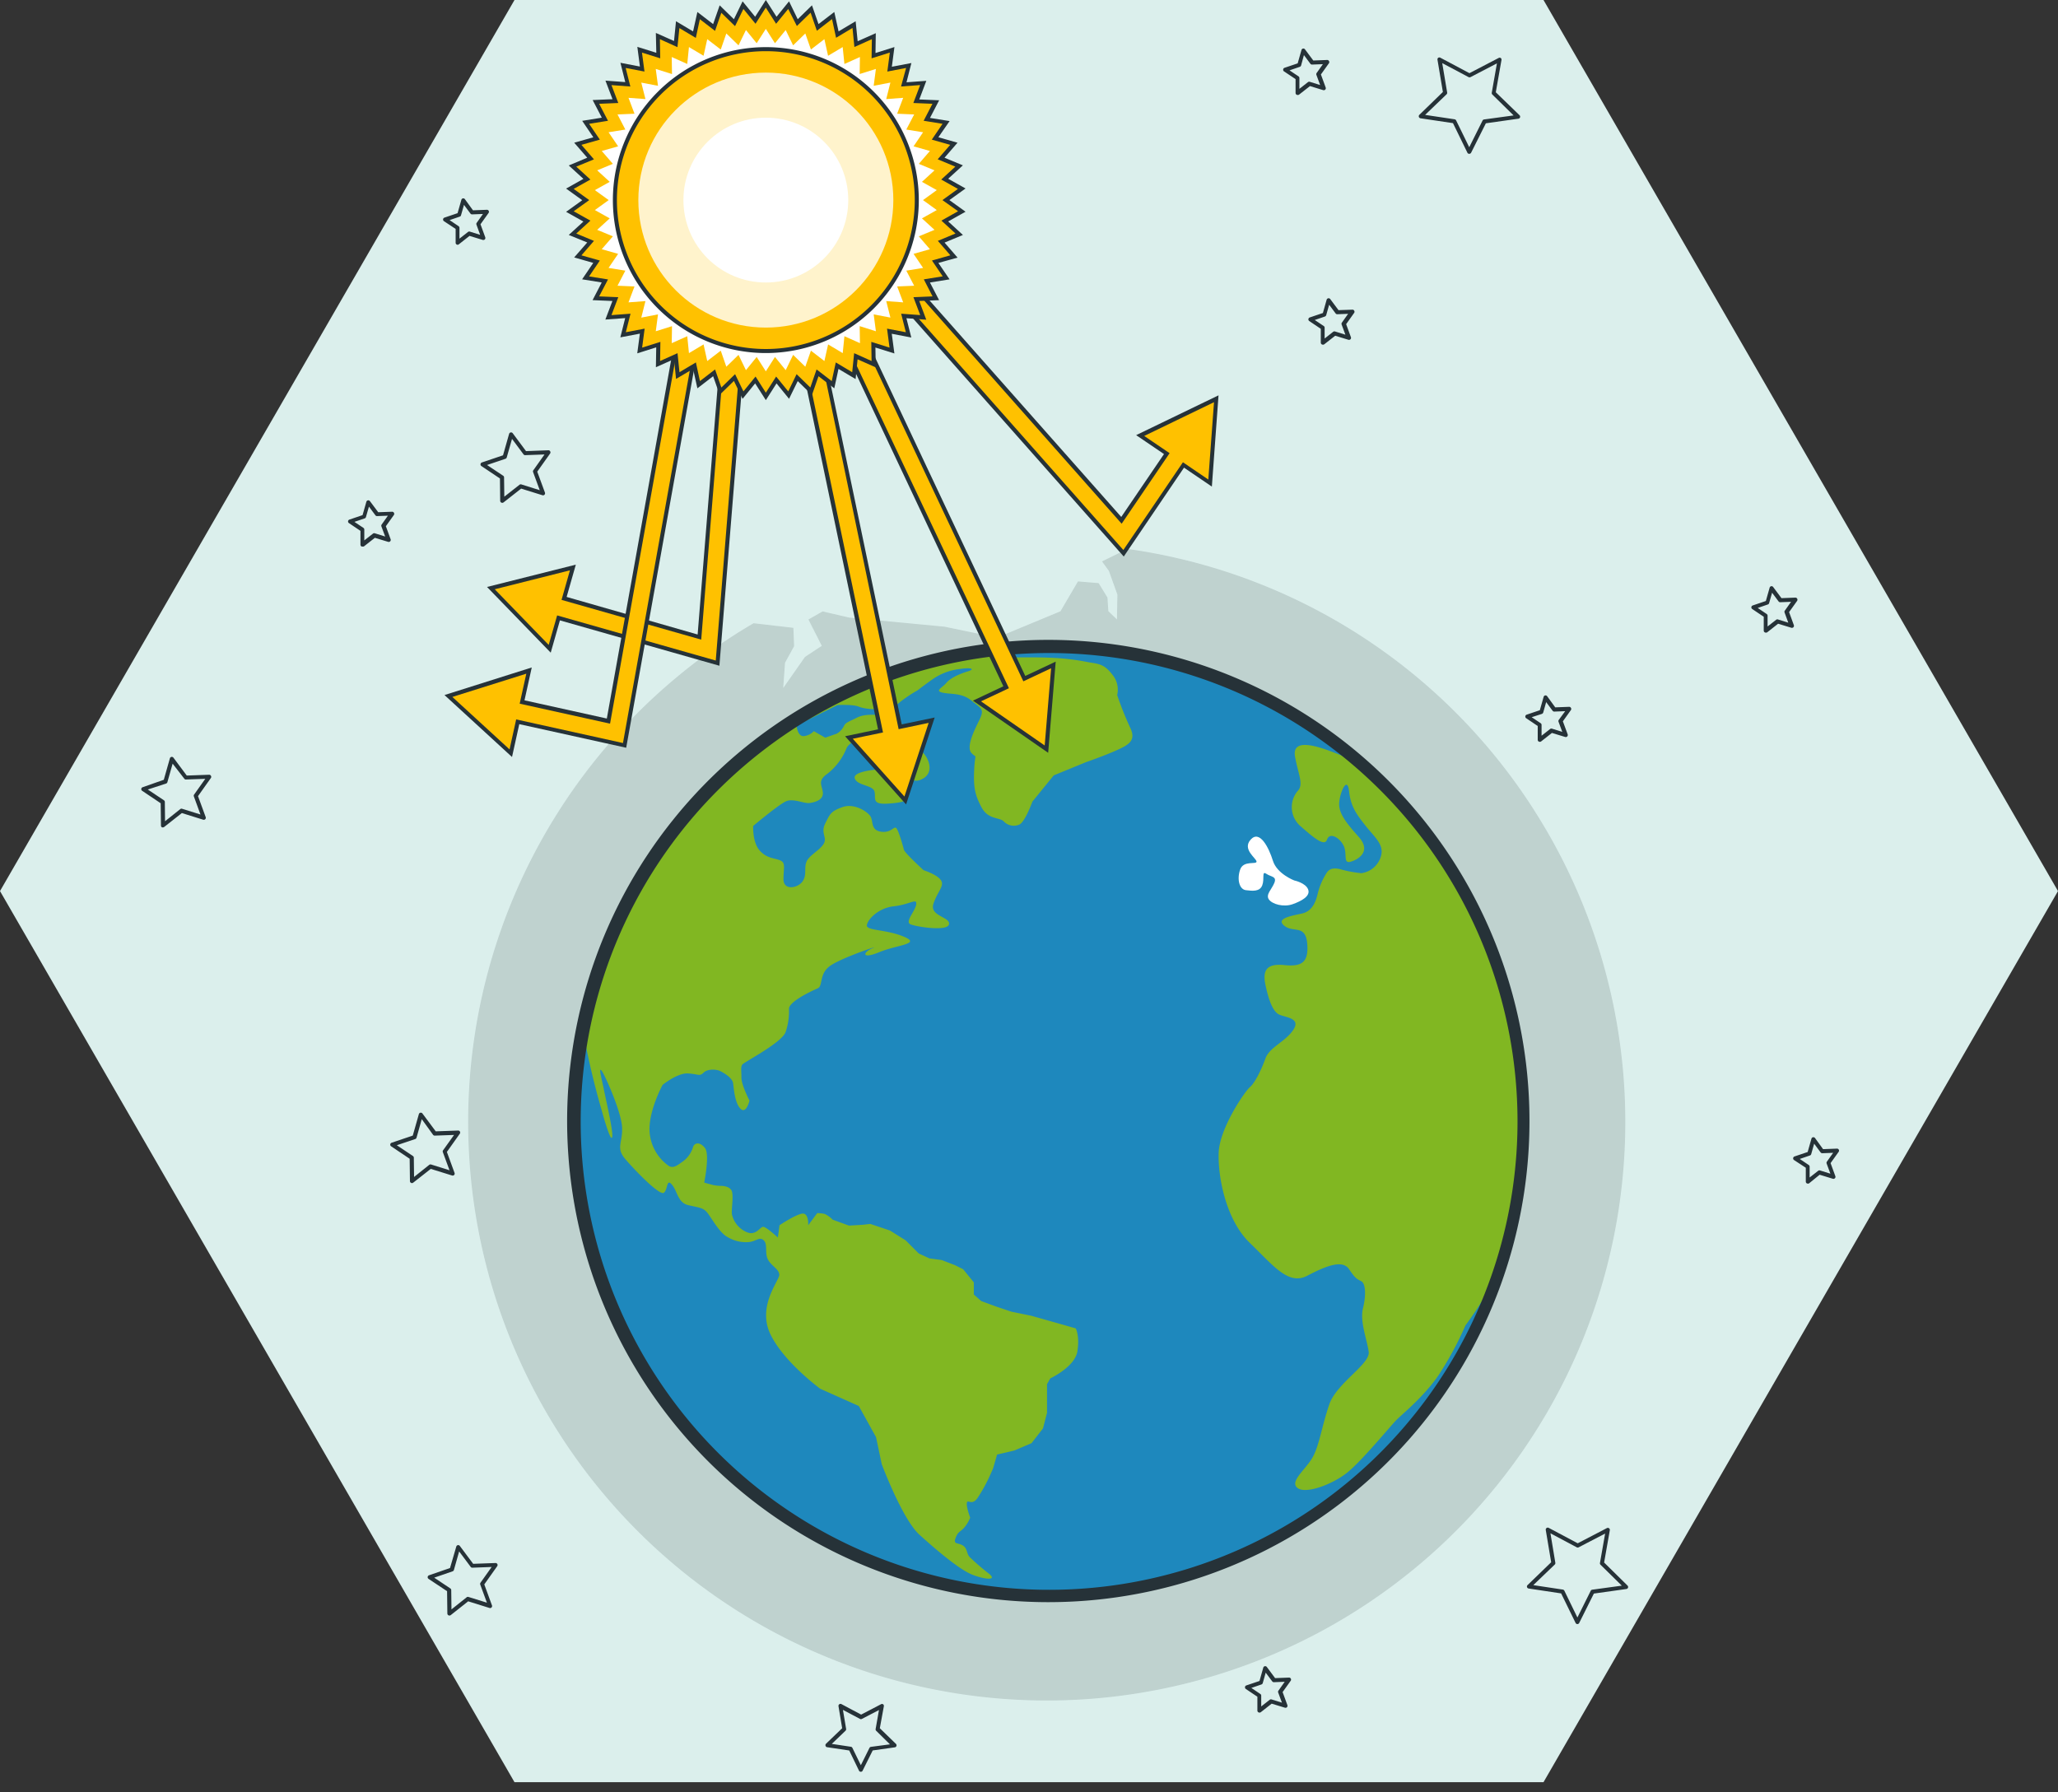 <svg xmlns="http://www.w3.org/2000/svg" width="509.909" height="444.119" viewBox="0 0 509.909 444.119">
  <rect x="0" y="0" width="509.909" height="444.119" fill="#333333" stroke="none"/>
  <g id="Grupo_894172" data-name="Grupo 894172" transform="translate(-825 -1628)">
    <g id="Grupo_874313" data-name="Grupo 874313" transform="translate(4)">
      <path id="Trazado_274001" data-name="Trazado 274001" d="M442.682,80.75H187.727L60.25,301.543,187.727,522.35H442.682L570.159,301.543,514.016,204.3Z" transform="translate(760.75 1547.25)" fill="#dbefec"/>
      <g id="Ozone_layer_depletion-bro" data-name="Ozone layer depletion-bro" transform="translate(831.502 1591.22)">
        <g id="freepik--Stars--inject-78">
          <path id="Trazado_273964" data-name="Trazado 273964" d="M387.32,439.2h0a.49.49,0,0,1-.44-.28l-3.58-7.32-8.05-1.21a.5.5,0,0,1-.4-.34.49.49,0,0,1,.13-.51l5.85-5.66-1.34-8a.5.5,0,0,1,.73-.52l7.19,3.82,7.22-3.76a.5.5,0,0,1,.73.53l-1.41,8,5.8,5.71a.5.5,0,0,1-.28.85l-8.06,1.13-3.64,7.29A.5.5,0,0,1,387.32,439.2Zm-10.92-9.65,7.31,1.1a.51.51,0,0,1,.38.27l3.24,6.65,3.3-6.62a.49.49,0,0,1,.38-.27l7.32-1-5.27-5.18a.5.5,0,0,1-.14-.45l1.28-7.28-6.56,3.41a.49.49,0,0,1-.47,0l-6.52-3.47,1.21,7.29a.5.5,0,0,1-.14.45Z" transform="translate(-7)" fill="#263238"/>
          <path id="Trazado_273965" data-name="Trazado 273965" d="M353.52,74.89a.47.47,0,0,1-.45-.28l-3.57-7.32-8.05-1.2a.512.512,0,0,1-.28-.86L347,59.57l-1.34-8a.5.5,0,0,1,.2-.48.49.49,0,0,1,.53,0l7.19,3.82,7.22-3.76a.51.51,0,0,1,.53,0,.5.5,0,0,1,.19.49l-1.41,8,5.89,5.7a.51.51,0,0,1,.12.51.48.48,0,0,1-.4.34l-8.07,1.14L354,74.61A.51.51,0,0,1,353.52,74.89ZM342.6,65.25l7.31,1.09a.51.51,0,0,1,.37.28l3.25,6.64,3.3-6.61a.47.47,0,0,1,.37-.27l7.32-1-5.27-5.18a.51.51,0,0,1-.14-.44l1.28-7.28-6.55,3.41a.52.52,0,0,1-.47,0l-6.53-3.47,1.22,7.29a.49.49,0,0,1-.15.44Z" fill="#263238"/>
          <path id="Trazado_273966" data-name="Trazado 273966" d="M202.78,480.8h0a.51.51,0,0,1-.45-.28l-2.42-5-5.47-.81a.48.48,0,0,1-.4-.35.5.5,0,0,1,.12-.51l4-3.84-.91-5.46a.5.5,0,0,1,.73-.52l4.88,2.6,4.91-2.56a.51.51,0,0,1,.53,0,.5.5,0,0,1,.19.49l-1,5.45,4,3.88a.5.5,0,0,1,.12.51.51.51,0,0,1-.4.34l-5.48.77-2.47,4.95A.5.5,0,0,1,202.78,480.8Zm-7.19-6.91,4.73.71a.47.47,0,0,1,.37.27l2.1,4.3,2.13-4.28a.5.5,0,0,1,.38-.27L210,474l-3.4-3.35a.49.49,0,0,1-.15-.44l.83-4.71-4.24,2.2a.47.47,0,0,1-.46,0l-4.23-2.24.79,4.71a.53.53,0,0,1-.14.45Z" transform="translate(0 -5)" fill="#263238"/>
          <path id="Trazado_273967" data-name="Trazado 273967" d="M91.57,329.93a.541.541,0,0,1-.22-.05.5.5,0,0,1-.28-.45L91,323.9l-4.59-3.08a.5.5,0,0,1,.12-.89l5.24-1.77,1.51-5.32a.48.48,0,0,1,.39-.35.5.5,0,0,1,.49.19l3.3,4.43,5.53-.2a.5.5,0,0,1,.43.79l-3.2,4.51,1.9,5.19a.5.5,0,0,1-.1.52.49.49,0,0,1-.51.13l-5.28-1.64-4.35,3.41a.51.51,0,0,1-.31.11Zm-3.76-9.38,4,2.67a.5.5,0,0,1,.22.41l.06,4.78,3.76-3a.52.52,0,0,1,.45-.09l4.57,1.43-1.65-4.49a.5.5,0,0,1,.06-.46L102,318l-4.78.17a.52.52,0,0,1-.42-.2L94,314.09l-1.3,4.6a.5.5,0,0,1-.32.33Z" fill="#263238"/>
          <path id="Trazado_273969" data-name="Trazado 273969" d="M113.93,161.37a.59.59,0,0,1-.22-.05.5.5,0,0,1-.28-.45l-.06-5.53-4.6-3.08a.47.47,0,0,1-.21-.48.49.49,0,0,1,.33-.41l5.24-1.77,1.51-5.32a.51.51,0,0,1,.89-.16l3.3,4.44,5.53-.21a.46.46,0,0,1,.45.26.51.51,0,0,1,0,.53l-3.2,4.51,1.91,5.19a.52.52,0,0,1-.11.52.49.49,0,0,1-.51.13l-5.28-1.64-4.35,3.41a.51.51,0,0,1-.34.11ZM110.17,152l4,2.66a.48.48,0,0,1,.22.41l.06,4.78,3.76-2.95a.48.48,0,0,1,.46-.09l4.56,1.43-1.65-4.49a.5.5,0,0,1,.07-.46l2.76-3.9-4.78.17a.48.48,0,0,1-.42-.2l-2.85-3.83-1.31,4.6a.46.46,0,0,1-.32.33Z" fill="#263238"/>
          <path id="Trazado_273970" data-name="Trazado 273970" d="M93.84,437.08a.541.541,0,0,1-.22-.05.51.51,0,0,1-.28-.45l-.07-5.53L88.68,428a.5.5,0,0,1,.12-.89l5.2-1.8L95.55,420a.51.51,0,0,1,.39-.36.49.49,0,0,1,.49.2l3.31,4.43,5.52-.2a.5.5,0,0,1,.43.79l-3.2,4.51,1.9,5.19a.5.5,0,0,1-.1.52.49.49,0,0,1-.51.13l-5.28-1.65L94.15,437a.51.51,0,0,1-.31.08Zm-3.76-9.38,4,2.67a.5.5,0,0,1,.22.41l.06,4.78,3.76-3a.48.48,0,0,1,.45-.08l4.57,1.42-1.65-4.48a.52.52,0,0,1,.06-.47l2.77-3.9-4.78.18a.5.5,0,0,1-.42-.2l-2.86-3.83-1.3,4.6a.52.52,0,0,1-.32.33Z" transform="translate(7)" fill="#263238"/>
          <path id="Trazado_273971" data-name="Trazado 273971" d="M29.88,241.79a.54.54,0,0,1-.22,0,.5.5,0,0,1-.28-.45l-.07-5.53-4.59-3.08a.5.5,0,0,1,.12-.89L30.08,230l1.51-5.32a.5.5,0,0,1,.88-.16l3.3,4.43,5.53-.2a.49.49,0,0,1,.46.26.51.51,0,0,1,0,.53l-3.2,4.51,1.9,5.19a.5.5,0,0,1-.62.65l-5.28-1.65-4.35,3.42A.5.5,0,0,1,29.88,241.79Zm-3.76-9.38,4,2.67a.5.5,0,0,1,.22.41l.05,4.78,3.76-3a.48.48,0,0,1,.46-.09l4.56,1.42-1.64-4.48a.5.5,0,0,1,.06-.46l2.77-3.9-4.78.17a.48.48,0,0,1-.42-.2L32.27,226l-1.3,4.6a.5.5,0,0,1-.32.33Z" fill="#263238"/>
          <path id="Trazado_273972" data-name="Trazado 273972" d="M445.42,330.06a.54.54,0,0,1-.22-.05.49.49,0,0,1-.28-.44v-3.44L442,324.22a.5.5,0,0,1-.21-.48.49.49,0,0,1,.33-.41l3.26-1.1.94-3.31a.48.48,0,0,1,.39-.35.52.52,0,0,1,.49.19l2,2.76,3.43-.13a.5.5,0,0,1,.43.79l-2,2.8,1.18,3.23a.48.48,0,0,1-.1.51.51.51,0,0,1-.51.14l-3.28-1L445.72,330a.48.48,0,0,1-.3.06Zm-2-6.11,2.23,1.5a.48.48,0,0,1,.22.41v2.68l2.12-1.66a.49.49,0,0,1,.45-.08l2.57.8-.93-2.52a.53.53,0,0,1,.06-.46l1.56-2.19-2.69.1a.56.56,0,0,1-.42-.2l-1.6-2.16-.73,2.58a.52.52,0,0,1-.32.34Z" transform="translate(-8)" fill="#263238"/>
          <path id="Trazado_273973" data-name="Trazado 273973" d="M301.54,474.13a.541.541,0,0,1-.22-.05.5.5,0,0,1-.28-.45V470.2l-2.85-1.91a.51.51,0,0,1-.22-.49.49.49,0,0,1,.33-.4l3.26-1.1.94-3.31a.48.48,0,0,1,.39-.35.5.5,0,0,1,.49.19l2.05,2.76,3.43-.13a.5.5,0,0,1,.43.79l-2,2.8,1.18,3.22a.5.5,0,0,1-.1.52.49.49,0,0,1-.51.13l-3.28-1-2.7,2.12a.51.51,0,0,1-.34.09Zm-2-6.11,2.23,1.5a.47.47,0,0,1,.22.4v2.69l2.11-1.66a.49.49,0,0,1,.45-.08l2.57.8-.93-2.52a.5.5,0,0,1,.07-.46l1.55-2.19-2.69.1a.52.52,0,0,1-.41-.21l-1.61-2.15-.73,2.58a.52.52,0,0,1-.32.34Z" transform="translate(0 -13)" fill="#263238"/>
          <path id="Trazado_273975" data-name="Trazado 273975" d="M79.31,172.2a.54.54,0,0,1-.21,0,.53.53,0,0,1-.29-.45v-3.43l-2.85-1.92a.49.49,0,0,1,.12-.88l3.25-1.1.94-3.31a.5.5,0,0,1,.39-.35.49.49,0,0,1,.49.19l2.06,2.75,3.43-.12a.48.48,0,0,1,.46.26.51.51,0,0,1,0,.53l-2,2.8,1.18,3.22a.5.5,0,0,1-.11.52.49.49,0,0,1-.51.13l-3.28-1-2.7,2.12a.51.51,0,0,1-.37.04Zm-2-6.11,2.23,1.49a.5.5,0,0,1,.22.41v2.69L81.91,169a.5.5,0,0,1,.46-.08l2.56.8-.93-2.5a.52.52,0,0,1,.06-.47l1.55-2.19-2.68.1a.5.5,0,0,1-.42-.2l-1.6-2.15-.74,2.58a.48.48,0,0,1-.32.34Z" fill="#263238"/>
          <path id="Trazado_273977" data-name="Trazado 273977" d="M311,60.31a.42.42,0,0,1-.22-.05.49.49,0,0,1-.28-.44V56.38l-2.86-1.91a.47.47,0,0,1-.21-.48.49.49,0,0,1,.33-.41l3.26-1.1.94-3.3a.49.49,0,0,1,.88-.16l2.05,2.75,3.43-.13a.5.5,0,0,1,.46.27.49.49,0,0,1,0,.52l-2,2.8,1.18,3.23a.5.5,0,0,1-.1.52.52.52,0,0,1-.52.13l-3.27-1-2.71,2.12A.47.47,0,0,1,311,60.31Zm-2-6.1,2.23,1.49a.49.49,0,0,1,.22.41v2.68l2.11-1.65a.51.51,0,0,1,.46-.09l2.57.8-.93-2.52a.51.51,0,0,1,.06-.46l1.55-2.19-2.68.1a.5.5,0,0,1-.42-.2l-1.6-2.15-.7,2.57a.54.54,0,0,1-.32.34Z" fill="#263238"/>
          <path id="Trazado_273978" data-name="Trazado 273978" d="M371,220.59a.44.44,0,0,1-.22-.05.49.49,0,0,1-.28-.44v-3.43l-2.85-1.92a.48.48,0,0,1-.22-.48.49.49,0,0,1,.33-.41l3.26-1.1.94-3.3a.49.49,0,0,1,.88-.16l2,2.75,3.43-.13a.5.5,0,0,1,.46.27.49.49,0,0,1,0,.52l-2,2.8,1.19,3.23a.52.52,0,0,1-.11.52.51.51,0,0,1-.51.13l-3.28-1-2.7,2.12a.5.5,0,0,1-.32.08Zm-2-6.1,2.23,1.49a.49.49,0,0,1,.22.41v2.69l2.11-1.66a.51.51,0,0,1,.46-.09l2.56.8-.93-2.52a.51.51,0,0,1,.07-.46L377.3,213l-2.69.1a.5.5,0,0,1-.42-.2l-1.6-2.15-.73,2.58a.54.54,0,0,1-.32.34Z" fill="#263238"/>
          <path id="Trazado_273979" data-name="Trazado 273979" d="M317.25,122.18a.54.54,0,0,1-.22-.05.51.51,0,0,1-.28-.45v-3.43l-2.86-1.92a.506.506,0,0,1,.12-.89l3.26-1.1.93-3.3a.51.51,0,0,1,.4-.35.5.5,0,0,1,.49.19l2.05,2.75,3.43-.12a.47.47,0,0,1,.46.26.49.49,0,0,1,0,.52l-2,2.81,1.18,3.22a.5.5,0,0,1-.62.65l-3.27-1-2.71,2.12a.48.48,0,0,1-.36.09Zm-2-6.11,2.23,1.49a.49.49,0,0,1,.22.41v2.69l2.11-1.66a.51.51,0,0,1,.46-.09l2.57.8-.93-2.52a.51.51,0,0,1,.06-.46l1.55-2.19-2.68.1a.48.48,0,0,1-.42-.2l-1.6-2.15-.73,2.58a.54.54,0,0,1-.32.34Z" fill="#263238"/>
          <path id="Trazado_273980" data-name="Trazado 273980" d="M102.89,97.43a.38.38,0,0,1-.21-.05.48.48,0,0,1-.29-.44V93.5L99.5,91.59a.5.5,0,0,1,.12-.89l3.25-1.1.94-3.3a.49.49,0,0,1,.88-.16l2,2.75,3.44-.13a.5.5,0,0,1,.42.79l-2,2.8,1.18,3.23a.52.52,0,0,1-.11.52.53.53,0,0,1-.51.13l-3.28-1-2.7,2.13A.5.5,0,0,1,102.89,97.43Zm-2-6.11,2.23,1.5a.5.5,0,0,1,.22.41v2.68l2.11-1.65a.48.48,0,0,1,.46-.09l2.56.8-.92-2.52a.48.48,0,0,1,.06-.46l1.55-2.19-2.68.1a.49.49,0,0,1-.42-.2l-1.6-2.15-.74,2.58a.46.46,0,0,1-.32.33Z" fill="#263238"/>
          <path id="Trazado_273981" data-name="Trazado 273981" d="M427,193.53a.44.44,0,0,1-.22-.05.49.49,0,0,1-.28-.44V189.6l-2.85-1.91a.5.5,0,0,1,.12-.89l3.25-1.1.94-3.3a.49.49,0,0,1,.88-.16l2.05,2.75,3.44-.13a.49.49,0,0,1,.45.26.51.51,0,0,1,0,.53l-2,2.8,1.18,3.23a.52.52,0,0,1-.11.52.53.53,0,0,1-.51.13l-3.28-1-2.7,2.12A.5.5,0,0,1,427,193.53Zm-2-6.11,2.23,1.5a.52.52,0,0,1,.22.41v2.68l2.11-1.65a.48.48,0,0,1,.46-.09l2.56.8-.92-2.52a.48.48,0,0,1,.06-.46l1.55-2.19-2.68.1a.49.49,0,0,1-.42-.2l-1.6-2.15-.74,2.58a.46.46,0,0,1-.32.33Z" fill="#263238"/>
        </g>
        <g id="freepik--ozone-layer--inject-78" opacity="0.53">
          <path id="Trazado_273982" data-name="Trazado 273982" d="M369.57,237.47A143.06,143.06,0,0,0,268.86,172.8l-6.31,3.09,1.7,2.34,2.11,5.89-.11,6.16-2.14-2.06-.22-3.38-2.19-3.57-5.11-.42-4.34,7.4-15.71,6.52-13-2.7-23.65-2.26-6.57-1.53-3.51,2,3.31,6.53-4.17,2.75-5.4,7.71L184,201l2.25-4.11-.18-4.54-9.86-1.14c-1.55.91-3.1,1.85-4.63,2.83a143.35,143.35,0,1,0,198,43.46Z" fill="#263238" opacity="0.3"/>
        </g>
        <g id="freepik--Earth--inject-78">
          <circle id="Elipse_6230" data-name="Elipse 6230" cx="117.55" cy="117.55" r="117.55" transform="translate(83.199 314.658) rotate(-45)" fill="#1e88bd"/>
          <path id="Trazado_273983" data-name="Trazado 273983" d="M266.3,209a5.79,5.79,0,0,0-1.22-5.08c-2-2.64-3.46-2.64-5.89-3.05a58.63,58.63,0,0,0-7.32-1c-3.25-.21-6.09-.21-8.73-.21s-4.06.21-5.48-.2-1.22-1.22-3.46-1.22h-1.12a118.76,118.76,0,0,0-16.63,3.59A117.54,117.54,0,0,0,134,292.47a196.1,196.1,0,0,0,4.64,19.64c1,3.65,1.94,6.34,2.29,6.57,1.07.72-1.16-8.69-1.77-11.74s-1.42-5.89-.61-4.87,4.88,10.15,5.08,14-1.63,5.08.81,7.93,8.53,9.14,9.55,8.32.61-3.65,2-2,1.42,4.47,4.06,5.08,3.66.61,4.67,1.83,3.05,5.08,5.08,6.09a8.75,8.75,0,0,0,5.28,1.22c1.83-.2,2.64-1.42,3.66-.41s.2,3.05,1,4.68,2.84,2.43,2.84,3.86-5.49,7.71-2.24,14.62,12.4,13.61,12.4,13.61l9.54,4.27,4.27,7.71,1.42,6.71s5.08,13.61,9.34,17.47,10,8.73,13.21,9.95,6.29,1.42,3.86-.41a57.181,57.181,0,0,1-4.47-3.86c-1.01-.86-.61-2.23-1.83-3s-2.44-.21-1.83-1.83,1-1.42,2-2.44a8.51,8.51,0,0,0,1.63-2.64s-1-2.64-.82-3.66,1.22.82,2.64-1.21a40.85,40.85,0,0,0,2.85-5.08l1-2.24,1-3.45,4.27-1,4.26-1.82,2.84-3.66,1-3.86v-7.11l.81-1.42s6.1-2.84,6.71-6.7-.41-5.69-.41-5.69l-4.27-1.22L245,362.8l-4.88-1-3.65-1.22-3.86-1.42-1.83-1.63v-3l-2.64-3.25-2-1L222.83,349l-3.05-.41-2.64-1.22-3.25-3.25L210,341.68l-4.87-1.63-1.83.21-3.46.2L195.81,339a6.64,6.64,0,0,0-2-1.43,9.06,9.06,0,0,0-1.83-.2l-2.23,3s.2-3.25-1.63-2.85-5.48,2.85-5.48,2.85l-.41,3.05s-2.84-2.65-3.65-2.65-1.83,2.44-4.27,1.22a6.27,6.27,0,0,1-3.45-4.26c-.21-1,.4-4.27,0-5.69s-2.64-1.42-2.64-1.42a10.549,10.549,0,0,1-2-.2c-.82-.21-2.24-.61-2.24-.61s1.42-6.91.21-8.53-2.65-1.43-3-.21a6.86,6.86,0,0,1-2.44,3.46c-1.22.81-2.23,1.82-3.45,1.21a11.25,11.25,0,0,1-4.88-9.14c0-5.07,3.25-11,3.25-11s3.66-3,6.3-2.84,2.84.81,3.86-.2,3.25-.81,4.06-.41,3.05,1.63,3.25,3.05.41,4.87,1.83,6.3,2.23-2,2.23-2-2-3.86-2-5.68-.2-2.64.21-3.25,9.95-5.49,10.76-8.13a15.91,15.91,0,0,0,.81-5.69c0-1.82,5.69-4.46,7.11-5.07s.21-3.66,3.25-5.69,12.8-5.28,10.36-4.27-2.84,2.85,1.63,1,10.56-2,6.09-3.86-9.34-1.42-9.14-2.84,2.84-4.27,6.7-4.68c3.65-.38,5.66-2,5.53-.68a1.7,1.7,0,0,1,0,.28c-.41,1.83-2.85,4.26-1.42,4.87s9.14,1.83,9.54,0-4.87-2-3.86-5.08,2.85-4.46,1.83-5.89-4.26-2.43-4.26-2.43-4.68-4.27-4.88-5.08-1.22-4.47-1.83-5.28-1.22,1.22-3.86.81-1.82-2.64-2.64-3.86-4.06-3.25-6.9-2.23-3.05,1.62-4.27,4.06.61,3.45-.41,5.08-3.65,2.84-4.26,4.47.2,3.25-1,4.87-4.67,2.23-4.67-.61.61-4.06-.81-4.67-3.25-.41-5.08-2.44-1.62-6.09-1.62-6.09,6.29-5.28,8.12-6.1,4.47.61,5.89.41,3.45-.81,3.25-2.64-1.42-2.84,1.22-4.67a15.27,15.27,0,0,0,4.67-6.3c.41-1,3.46-3.65,6.1-.61a6.68,6.68,0,0,1,1.82,5.89s-6.5.41-5.89,2.24,4.47,1.62,4.88,3.25-.81,3.25,3.25,3,5.89-.81,4.87-2.84-2-5.08-.81-4.47,2.24,2.64,4.88,1,1.21-5.28-.61-6.71a11.5,11.5,0,0,1-4.27-5.48c-.81-2.44-2-3-4.26-3.25s-5.29-.61-7.32.41-2.84,1.21-3.25,2a4.49,4.49,0,0,1-1.83,2c-.6.2-2.84,1-2.84,1l-2.84-1.62a3.93,3.93,0,0,1-2.44,1.22c-1.63.2-1.83-2.64-1.83-2.64L197,211.48s3.86-.21,5.28.4,5.49,1,7.31.21,1.63-.21,3-1.43a35.437,35.437,0,0,1,4.27-2.84s1.83-1.42,3.86-2.84a14.62,14.62,0,0,1,6.7-2.44c2.64-.41,3.86,0,1.83.61s-4.27,1.62-5.28,2.84-3.05,2-.82,2.44,4.68,0,7.11,2,3.25,2,1.83,4.88-3.25,6.7-1.83,8.12.82-.41.61,4.06.21,6.3,1.83,9.35,4.47,2.43,5.48,3.45a3.42,3.42,0,0,0,3.86.81c1.43-.61,3.25-5.69,3.25-5.69l5.29-6.5,7.92-3.25s4.67-1.62,7.72-3,4.87-2.44,3.25-5.69A80.185,80.185,0,0,1,266.3,209Z" fill="#81b722"/>
          <path id="Trazado_273984" data-name="Trazado 273984" d="M362.27,281.66A117,117,0,0,0,325.44,225a38.716,38.716,0,0,1-5.32-1.71c-5.07-2-10.56-3.46-9.75,1s2.24,6.91.61,8.53a6.23,6.23,0,0,0,.82,8.74c3.25,2.84,5.89,5.08,6.5,3.25s3-.61,4.06,1.42-.21,4.67,1.83,4.06,5.07-2.64,2-6.09-5.08-5.89-4.88-8.53,2-6.71,2.44-2.85,1.83,5.69,4.06,8.53,4.67,4.68,3.86,7.52a5.86,5.86,0,0,1-4.87,4.27,29.531,29.531,0,0,1-5.29-1c-1.82-.41-2.64,0-3.24.81a17.289,17.289,0,0,0-2.24,5.08c-.41,1.83-1.22,4.47-3.86,5.08s-6.7,1.22-4.47,3.05,5.28-.41,5.69,4.46-1.62,5.69-5.69,5.29-5.48,1-4.67,4.87,1.83,6.5,3.25,7.31,5.69.82,3.66,3.86-5.89,4.27-6.91,7.11-2.64,6.1-3.86,7.11-7.51,10.16-7.72,16.25,1.83,16.66,7.72,22.34,9.55,10.57,14.22,8.13,8.73-4.06,10.36-1.63,2,2.44,3.05,3,1.21,3.45.4,6.7,1,7.72,1.42,10.77-7.92,7.72-9.75,13-2.43,9.95-4.06,13-5.89,6.09-3.86,7.72,8.53-.81,12.19-3.66,10.77-11.58,12.39-13.2,6.7-5.69,10.36-11a82.788,82.788,0,0,0,6.7-12.39,87.289,87.289,0,0,0,8.72-14.53,117,117,0,0,0,.96-69.01Z" fill="#81b722"/>
          <path id="Trazado_273985" data-name="Trazado 273985" d="M303.87,259.62c.82,1.21,3.66,2,5.89,1.21s4.47-2,3.86-3.65-3.45-2.24-3.45-2.24-4.27-1.62-5.28-4.87-3.25-7.72-5.49-5.28,1.43,4.67,1.43,5.48-3.25-.4-4.07,2-.2,4.88,1.43,5.08,3.45.41,4.06-1.22-.2-3.65,1-2.84,2.64.61,2,2.23S303.06,258.4,303.87,259.62Z" fill="#fff"/>
          <path id="Trazado_273986" data-name="Trazado 273986" d="M249.28,433.77a119.22,119.22,0,1,1,33.58-4.84,119.22,119.22,0,0,1-33.58,4.84Zm.11-235.18a116.06,116.06,0,1,0,111.44,83.49,116.06,116.06,0,0,0-111.44-83.49Z" fill="#263238"/>
        </g>
        <g id="freepik--Arrows--inject-78">
          <path id="Trazado_273987" data-name="Trazado 273987" d="M173.24,127.48l-4.99-.4-5.45,67.54-33.55-9.55,2.19-7.66-20.31,5.11,14.57,15.03,2.19-7.67,39.4,11.22Z" fill="#ffc100"/>
          <path id="Trazado_273988" data-name="Trazado 273988" d="M167.74,201.74,128.23,190.5l-2.28,8-15.78-16.28,22-5.53-2.28,8L162.35,194l5.44-67.43,6,.49Zm-40.2-12.47,39.3,11.18,5.86-72.51-4-.32-5.46,67.65-34.61-9.85,2.08-7.32-18.63,4.69,13.37,13.79Z" fill="#263238"/>
          <path id="Trazado_273989" data-name="Trazado 273989" d="M162.25,121.15l-4.93-.88-17.07,95.19-21.4-4.73,1.73-7.79-19.97,6.31,15.44,14.14,1.73-7.78,26.47,5.85Z" fill="#ffc100"/>
          <path id="Trazado_273990" data-name="Trazado 273990" d="M116.36,224.35,99.63,209l21.62-6.83-1.8,8.14,20.4,4.51,17.07-95.17,5.91,1.06L144.65,222.06l-26.49-5.85Zm-14.78-14.88,14.17,13,1.64-7.43,26.46,5.85,17.82-99.31-3.94-.7-17.08,95.21-22.39-4.95,1.64-7.43Z" fill="#263238"/>
          <path id="Trazado_273991" data-name="Trazado 273991" d="M243.29,204.94l-40.04-84.86-4.52,2.13,40.04,84.86-7.21,3.4,17.21,11.94,1.73-20.87Z" fill="#ffc100"/>
          <path id="Trazado_273992" data-name="Trazado 273992" d="M249.2,223.31l-18.64-12.92,7.54-3.56-40-84.85,5.43-2.56,40,84.85,7.54-3.55Zm-16.64-12.75,15.78,10.94,1.59-19.14-6.88,3.24-40-84.85-3.62,1.7,40.05,84.86Z" fill="#263238"/>
          <path id="Trazado_273993" data-name="Trazado 273993" d="M212.56,216.87l-19.21-91.85-4.89,1.02,19.2,91.85-7.8,1.63,13.96,15.61,6.54-19.9Z" fill="#ffc100"/>
          <path id="Trazado_273994" data-name="Trazado 273994" d="M214,236.1l-15.11-16.89,8.16-1.71-19.2-91.84,5.87-1.23,19.2,91.84,8.16-1.7Zm-13.21-16.27,12.8,14.32,6-18.25-7.44,1.56L193,125.61l-3.92.82,19.2,91.84Z" fill="#263238"/>
          <path id="Trazado_273995" data-name="Trazado 273995" d="M290.85,135.61,272,144.73l6.59,4.48-11.23,16.53-51.79-58.52-3.74,3.31,56.05,63.34,14.85-21.85,6.59,4.48Z" fill="#ffc100"/>
          <path id="Trazado_273996" data-name="Trazado 273996" d="M267.93,174.68l-56.81-64.19,4.5-4,.33.38,51.36,58,10.59-15.58L271,144.6l20.41-9.86-1.65,22.61-6.9-4.69Zm-55.39-64.11,55.29,62.49,14.76-21.74,6.29,4.28,1.41-19.16L273,144.8l6.29,4.27-11.88,17.48-51.88-58.63Z" fill="#263238"/>
        </g>
        <g id="freepik--Sun--inject-78">
          <path id="Trazado_273997" data-name="Trazado 273997" d="M223.89,86.36l3.92-2.83-4.22-2.36,3.57-3.26-4.46-1.85,3.16-3.66-4.65-1.32,2.71-3.99-4.77-.77,2.23-4.29-4.83-.2,1.72-4.52-4.82.35,1.18-4.68-4.75.91.64-4.8-4.61,1.46.07-4.83-4.41,1.97-.48-4.81-4.16,2.48-1.04-4.72-3.83,2.94-1.59-4.56-3.46,3.37-2.11-4.35-3.05,3.75-2.6-4.07-2.6,4.07-3.05-3.75-2.11,4.35-3.46-3.37-1.59,4.56-3.84-2.94-1.04,4.72-4.15-2.48-.49,4.81-4.41-1.97.08,4.83-4.61-1.45.63,4.79-4.74-.91,1.18,4.69-4.82-.36,1.71,4.52-4.82.2,2.22,4.29-4.77.77,2.71,4-4.64,1.32,3.16,3.65-4.46,1.85,3.56,3.26-4.21,2.36,3.91,2.83-3.91,2.83,4.21,2.36-3.56,3.26,4.46,1.85-3.16,3.66,4.65,1.32-2.72,3.99,4.77.77-2.22,4.29,4.82.2-1.71,4.52,4.82-.35-1.18,4.68,4.74-.91-.63,4.8,4.61-1.46-.07,4.84,4.41-1.98.48,4.81,4.15-2.48,1.05,4.72,3.83-2.94,1.59,4.56,3.46-3.37,2.11,4.35,3.05-3.75,2.6,4.07,2.6-4.07,3.05,3.75,2.11-4.35,3.46,3.37,1.59-4.56,3.83,2.94,1.05-4.72,4.15,2.48.48-4.81,4.41,1.97-.07-4.83,4.61,1.45-.63-4.79,4.74.91-1.18-4.68,4.82.35-1.72-4.52,4.83-.2-2.23-4.29,4.78-.77-2.72-4,4.65-1.32-3.16-3.65,4.46-1.85-3.57-3.26,4.22-2.36Z" fill="#ffc100"/>
          <path id="Trazado_273998" data-name="Trazado 273998" d="M179.25,135.93l-2.65-4.15-3.11,3.82-2.15-4.43-3.53,3.44L166.19,130l-3.9,3-1.07-4.81L157,130.67l-.49-4.9-4.5,2,.08-4.92-4.7,1.48.65-4.88-4.84.92,1.2-4.77-4.91.36,1.75-4.6-4.92-.21,2.27-4.38-4.86-.78,2.76-4.07-4.73-1.35L135,96.86,130.42,95l3.63-3.32-4.29-2.41,4-2.88-4-2.88,4.29-2.41-3.63-3.32L135,75.86l-3.23-3.72,4.74-1.34-2.76-4.08,4.86-.78-2.27-4.37,4.92-.21-1.75-4.6,4.91.36-1.2-4.78,4.83.93-.64-4.88,4.7,1.47L152,44.94l4.5,2,.49-4.9,4.23,2.52,1.07-4.81,3.9,3,1.62-4.65,3.53,3.44,2.15-4.43,3.11,3.82,2.65-4.15,2.65,4.15,3.1-3.82,2.15,4.43,3.53-3.44,1.62,4.65,3.91-3,1.06,4.81,4.23-2.52L202,47l4.49-2-.07,4.92,4.69-1.48-.64,4.88,4.84-.92-1.21,4.77,4.91-.36-1.74,4.61,4.92.21L219.92,66l4.86.78L222,70.79l4.74,1.35-3.22,3.72,4.55,1.89-3.64,3.32,4.3,2.41-4,2.88,4,2.88-4.3,2.41L228.08,95l-4.55,1.89,3.22,3.72L222,101.93l2.77,4.07-4.86.78,2.27,4.37-4.92.21L219,116l-4.92-.37,1.21,4.78-4.84-.93.65,4.88-4.7-1.47.08,4.92-4.5-2-.49,4.9-4.24-2.52L196.21,133l-3.91-3-1.62,4.65-3.53-3.44L185,135.6l-3.1-3.82Zm-2.55-5.85,2.55,4,2.55-4,3,3.68,2.07-4.27,3.4,3.31,1.55-4.48,3.76,2.89,1-4.63,4.07,2.43.48-4.72,4.32,1.94-.07-4.74,4.52,1.42-.62-4.7,4.66.89-1.16-4.59,4.72.34-1.68-4.43,4.74-.2L218.39,106l4.68-.75-2.66-3.92,4.56-1.29-3.1-3.58,4.37-1.82-3.49-3.2,4.13-2.32L223,86.36l3.84-2.77-4.13-2.32,3.49-3.2-4.37-1.82,3.1-3.58-4.56-1.29,2.66-3.92-4.68-.76,2.18-4.2-4.73-.2,1.68-4.44-4.73.35L214,53.62l-4.65.89.62-4.7-4.52,1.42.07-4.74-4.33,1.94-.47-4.72-4.07,2.43-1-4.63-3.76,2.89-1.55-4.48-3.4,3.31L184.79,39l-3,3.67-2.55-4-2.55,4-3-3.67-2.07,4.26-3.4-3.31-1.56,4.48-3.76-2.89-1,4.63-4.07-2.43-.48,4.72L153,46.49l.08,4.74-4.52-1.42.62,4.7-4.66-.89,1.16,4.6L141,57.87l1.69,4.43-4.74.2,2.19,4.21-4.68.75,2.66,3.92-4.56,1.29,3.1,3.59-4.38,1.81,3.5,3.2-4.14,2.32,3.85,2.77-3.85,2.77,4.14,2.32-3.5,3.2,4.38,1.82-3.1,3.58,4.56,1.29-2.66,3.93,4.68.75-2.19,4.2,4.74.2L141,114.86l4.72-.35-1.16,4.59,4.66-.89-.62,4.7,4.52-1.42-.07,4.74,4.32-1.94.48,4.72,4.07-2.43,1,4.63,3.75-2.89,1.56,4.48,3.4-3.31,2.07,4.27Z" fill="#263238"/>
          <path id="Trazado_273999" data-name="Trazado 273999" d="M218.19,86.36l3.41-2.47-3.67-2.05,3.11-2.85-3.89-1.61,2.75-3.19-4.05-1.15,2.36-3.49-4.16-.67L216,65.14l-4.22-.18,1.5-3.94-4.2.31,1.03-4.09-4.14.8.55-4.18-4.02,1.26.06-4.21-3.84,1.72-.43-4.19-3.62,2.16-.91-4.12-3.34,2.57-1.39-3.98-3.02,2.94-1.84-3.79-2.66,3.27-2.26-3.56-2.27,3.56-2.66-3.27-1.84,3.79-3.02-2.94-1.38,3.98-3.35-2.57-.91,4.12-3.62-2.16-.42,4.19-3.85-1.72.07,4.22-4.03-1.27.56,4.18-4.14-.79,1.03,4.08-4.2-.31,1.49,3.94-4.21.18,1.94,3.74-4.16.67,2.37,3.49-4.06,1.15,2.76,3.19-3.89,1.61,3.11,2.85-3.68,2.05,3.42,2.47-3.42,2.47,3.68,2.06-3.11,2.84,3.89,1.61-2.76,3.19,4.06,1.15-2.37,3.49,4.16.67-1.94,3.74,4.21.18-1.49,3.94,4.2-.31-1.03,4.09,4.14-.8-.55,4.18L156,117.6l-.07,4.21,3.85-1.72.42,4.19,3.62-2.16.91,4.12,3.35-2.57,1.38,3.98,3.02-2.94,1.84,3.79,2.66-3.27,2.27,3.56,2.26-3.56,2.66,3.27,1.84-3.79,3.02,2.94,1.39-3.98,3.34,2.57.92-4.12,3.62,2.16.42-4.19,3.85,1.72-.07-4.22,4.02,1.27-.55-4.18,4.14.79-1.03-4.08,4.2.31-1.49-3.94,4.21-.18-1.95-3.74,4.16-.67-2.36-3.49,4.05-1.15-2.75-3.19,3.89-1.61-3.11-2.84,3.67-2.06Z" fill="#fff"/>
          <circle id="Elipse_6231" data-name="Elipse 6231" cx="37.4" cy="37.4" r="37.4" transform="translate(141.85 48.96)" fill="#ffc100"/>
          <path id="Trazado_274000" data-name="Trazado 274000" d="M179.25,124.26a37.9,37.9,0,1,1,37.9-37.9,37.9,37.9,0,0,1-37.9,37.9Zm0-74.8a36.9,36.9,0,1,0,36.9,36.9,36.9,36.9,0,0,0-36.9-36.9Z" fill="#263238"/>
          <circle id="Elipse_6232" data-name="Elipse 6232" cx="31.59" cy="31.59" r="31.59" transform="translate(147.66 54.77)" fill="#fff" opacity="0.8"/>
          <circle id="Elipse_6233" data-name="Elipse 6233" cx="20.42" cy="20.42" r="20.42" transform="translate(158.83 65.94)" fill="#fff"/>
        </g>
      </g>
    </g>
  </g>
</svg>
